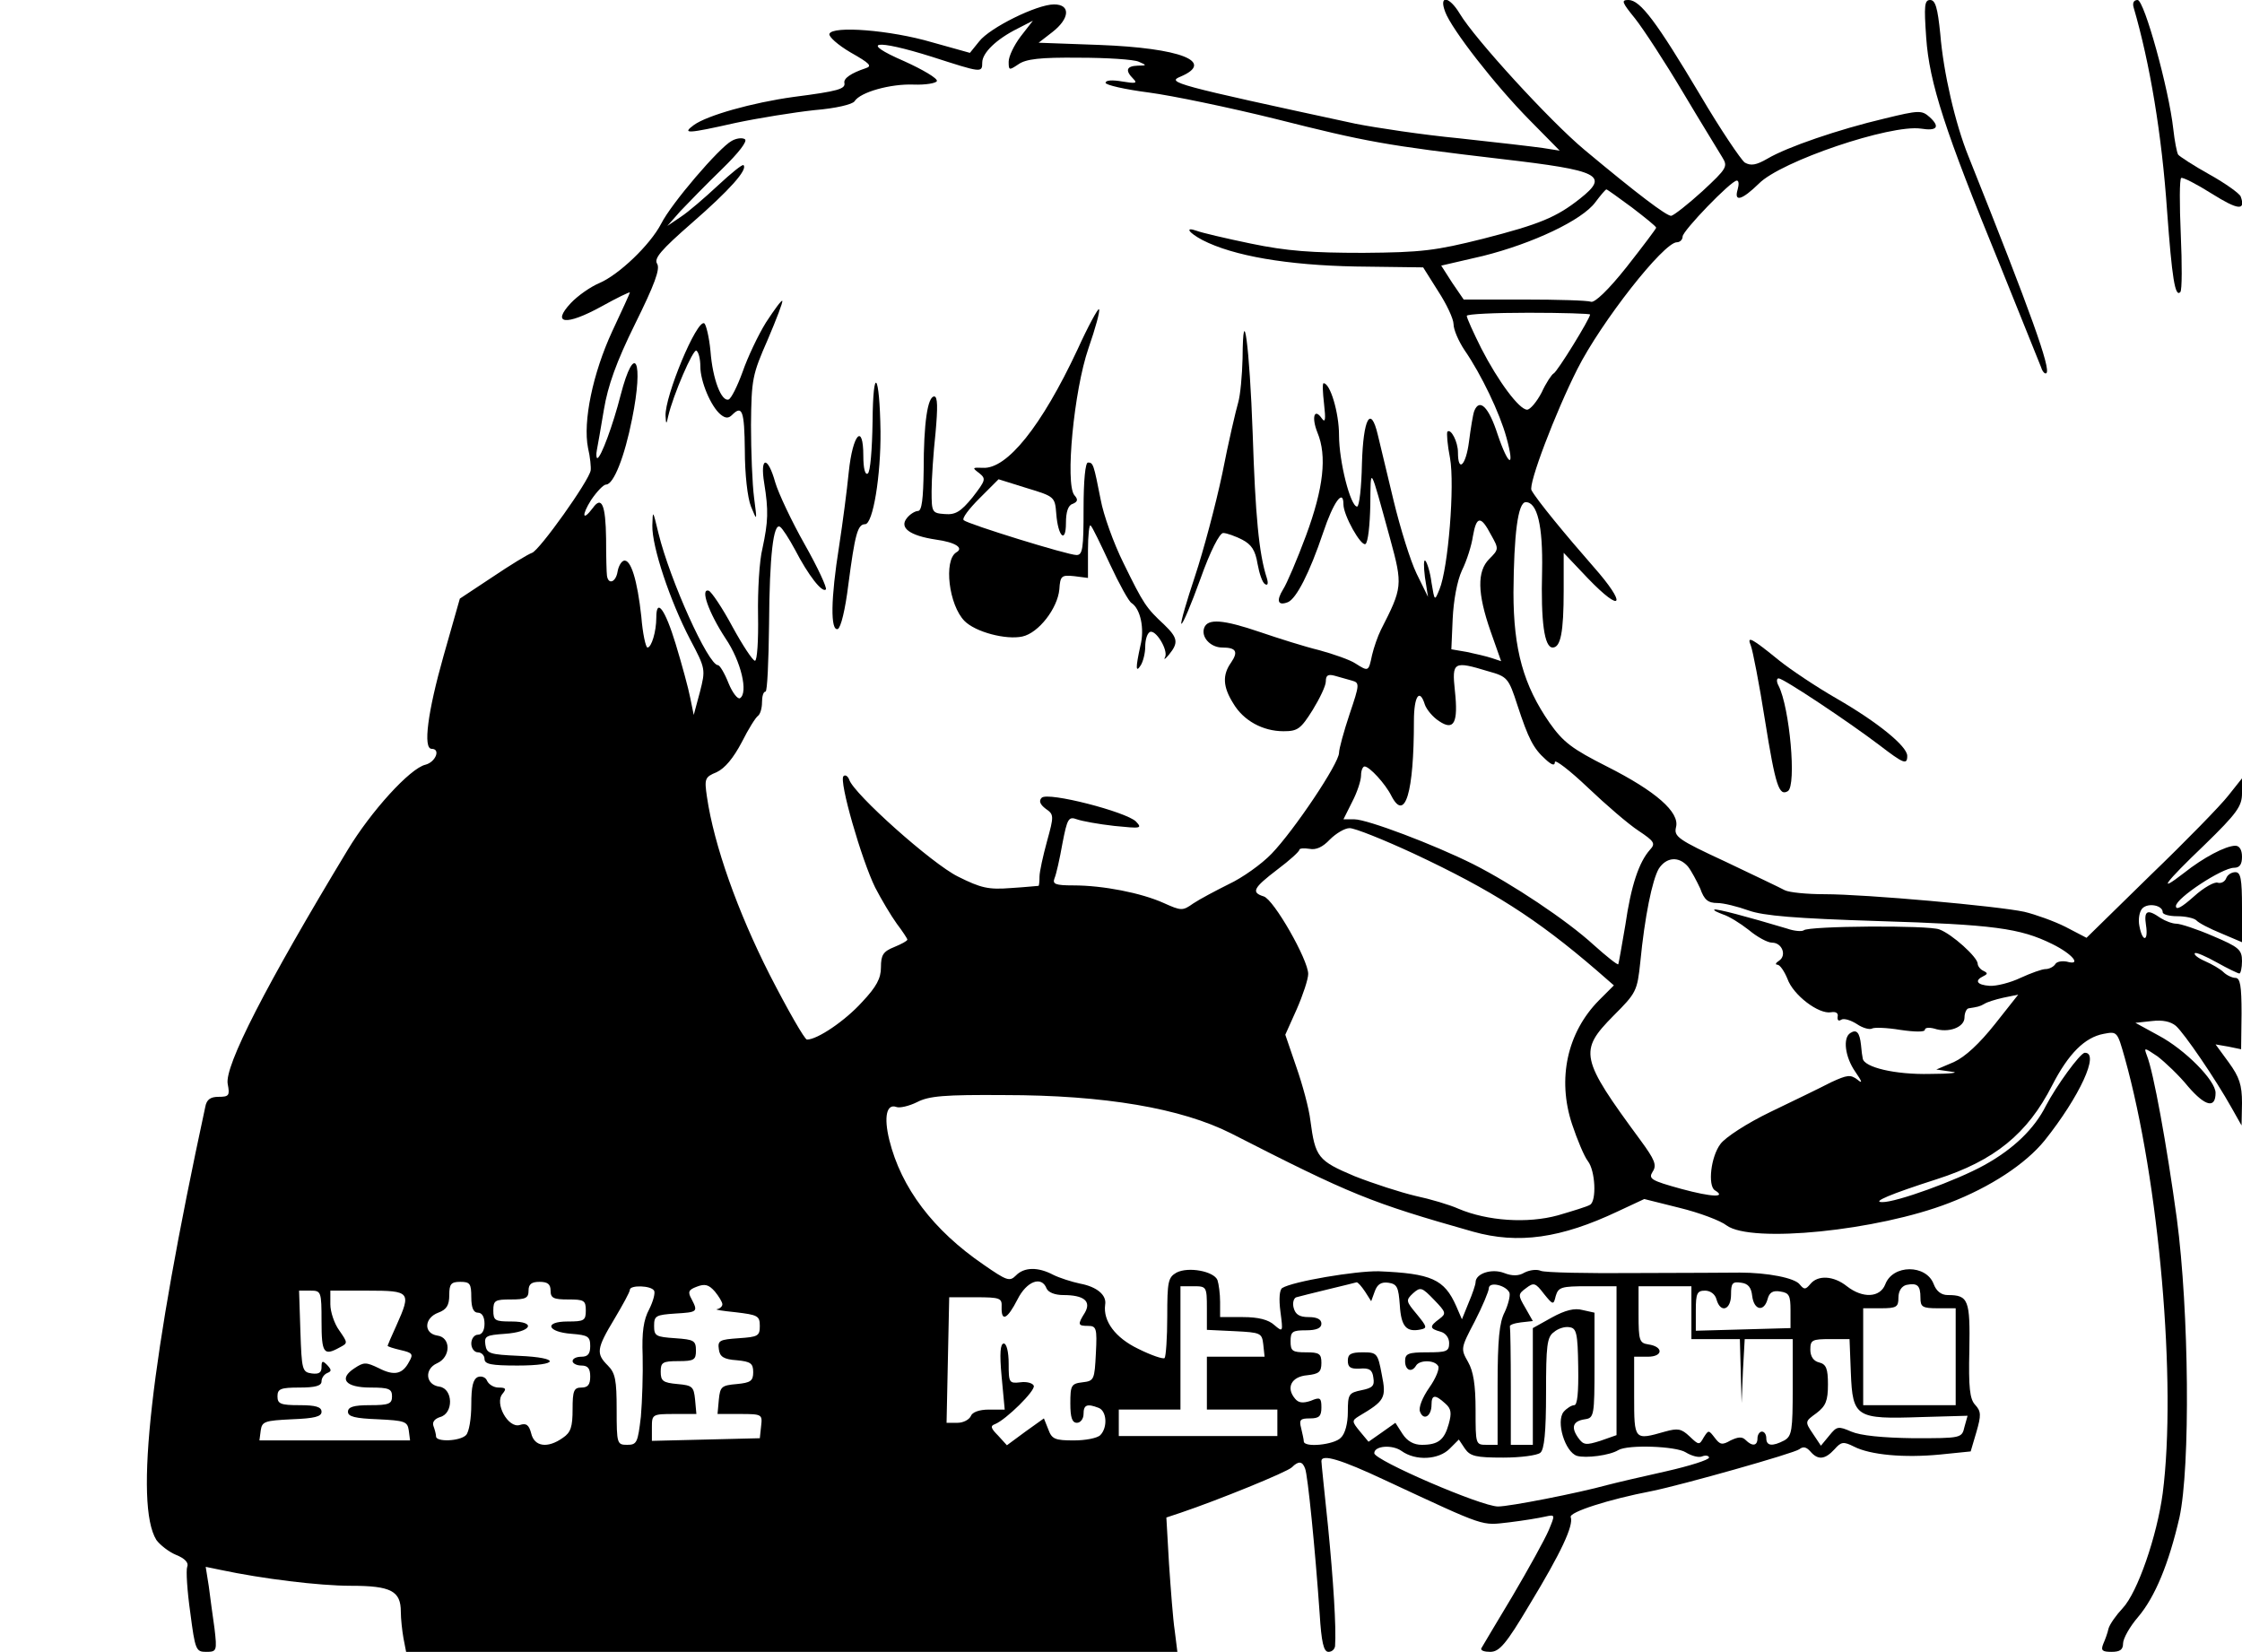 <?xml version="1.0" standalone="no"?>
<!DOCTYPE svg PUBLIC "-//W3C//DTD SVG 20010904//EN"
 "http://www.w3.org/TR/2001/REC-SVG-20010904/DTD/svg10.dtd">
<svg version="1.0" xmlns="http://www.w3.org/2000/svg"
 width="509pt" height="375pt" viewBox="0 0 509 375"
 preserveAspectRatio="xMidYMid meet">
<g transform="translate(0,375) scale(0.1,-0.1)"
fill="#000000" stroke="none">
<path d="M3281 3723 c15 -40 113 -166 192 -246 l68 -69 -38 6 c-21 3 -106 13
-190 22 -84 8 -189 24 -235 33 -413 89 -430 94 -398 107 80 34 0 65 -184 72
l-138 5 31 24 c40 31 42 63 4 63 -39 0 -146 -53 -170 -84 l-21 -26 -86 24
c-95 28 -227 38 -233 19 -2 -6 19 -25 48 -42 44 -25 50 -31 34 -36 -33 -11
-50 -23 -48 -33 3 -14 -14 -19 -115 -32 -94 -13 -197 -42 -227 -64 -27 -20
-16 -20 95 5 52 11 133 24 179 29 49 4 86 13 91 20 13 21 82 40 134 38 27 -1
51 3 53 8 2 6 -32 26 -74 45 -104 45 -67 51 63 10 112 -36 114 -37 114 -13 0
22 32 53 80 77 l35 18 -28 -36 c-15 -20 -27 -45 -27 -57 0 -20 1 -20 22 -6 17
12 49 16 138 15 63 0 124 -4 135 -9 19 -8 19 -9 -2 -9 -26 -1 -29 -11 -10 -30
10 -10 5 -11 -25 -6 -23 4 -38 3 -38 -3 0 -5 44 -15 98 -22 53 -7 183 -34 288
-60 206 -52 249 -60 513 -91 224 -26 245 -37 178 -90 -53 -42 -91 -58 -220
-91 -108 -27 -139 -31 -272 -32 -117 0 -173 4 -255 21 -58 12 -113 25 -123 29
-28 10 -19 -4 13 -21 70 -36 192 -57 348 -60 l153 -2 34 -54 c19 -29 35 -63
35 -75 0 -12 11 -38 25 -59 38 -55 80 -143 95 -198 20 -72 5 -67 -20 7 -20 62
-41 83 -53 53 -3 -8 -8 -39 -12 -70 -7 -54 -25 -71 -25 -24 0 24 -16 55 -24
47 -2 -3 0 -30 6 -60 11 -61 -4 -250 -24 -298 -11 -27 -11 -27 -18 15 -3 24
-10 46 -14 50 -4 4 -4 -13 -1 -37 l7 -45 -26 53 c-14 29 -37 103 -52 165 -15
62 -31 129 -36 150 -16 68 -33 38 -36 -66 -1 -53 -6 -97 -11 -97 -15 0 -41
102 -41 162 0 51 -20 118 -35 118 -3 0 -2 -21 1 -47 4 -35 3 -44 -5 -33 -17
25 -24 3 -10 -32 22 -53 14 -126 -26 -234 -20 -54 -44 -110 -52 -122 -16 -26
-12 -38 11 -29 19 8 49 66 80 158 23 69 46 101 46 64 0 -25 40 -96 50 -90 6 4
10 43 11 88 1 90 -2 95 45 -76 29 -106 28 -111 -21 -207 -7 -14 -16 -40 -20
-57 -8 -38 -8 -38 -38 -19 -12 8 -49 21 -82 30 -33 8 -93 27 -134 41 -85 29
-119 31 -127 10 -8 -21 14 -45 41 -45 31 0 37 -9 20 -34 -20 -28 -19 -55 5
-93 23 -39 67 -63 114 -63 32 0 39 5 66 48 16 26 30 55 30 65 0 14 5 17 20 13
11 -3 29 -8 39 -11 18 -5 18 -8 -5 -76 -13 -39 -24 -79 -24 -88 0 -24 -102
-176 -153 -229 -23 -24 -67 -55 -97 -69 -30 -15 -66 -34 -81 -44 -24 -17 -27
-17 -67 1 -51 23 -138 40 -205 40 -41 0 -48 3 -43 16 4 9 12 45 18 79 11 57
14 62 33 55 11 -4 49 -11 85 -15 60 -6 64 -6 49 10 -22 22 -200 68 -214 54 -7
-7 -4 -15 9 -25 19 -13 19 -16 3 -74 -9 -33 -17 -69 -17 -80 0 -11 -1 -20 -2
-21 -2 0 -30 -3 -63 -5 -51 -4 -68 0 -120 26 -59 29 -237 188 -247 220 -3 8
-9 12 -13 8 -11 -10 41 -190 72 -253 14 -27 36 -64 49 -82 13 -17 24 -34 24
-36 0 -3 -13 -10 -30 -17 -25 -10 -30 -18 -30 -46 0 -25 -10 -44 -43 -79 -38
-42 -101 -85 -125 -85 -5 0 -43 66 -85 148 -72 142 -126 293 -142 403 -6 41
-5 45 22 56 19 9 38 32 57 68 15 30 32 57 37 60 5 4 9 17 9 31 0 13 3 24 8 24
4 0 7 69 8 152 1 158 10 232 25 222 5 -3 20 -26 34 -52 30 -58 62 -99 70 -90
3 3 -18 49 -48 102 -30 53 -60 117 -67 141 -17 61 -35 59 -25 -2 10 -62 9 -87
-4 -148 -7 -27 -11 -96 -10 -152 1 -57 -2 -103 -7 -103 -5 0 -28 35 -51 77
-23 43 -48 80 -54 82 -20 6 0 -50 38 -108 36 -53 52 -124 33 -136 -5 -3 -17
12 -26 34 -9 23 -20 41 -24 41 -22 0 -109 193 -135 299 -13 54 -13 54 -14 18
-1 -48 40 -171 86 -259 35 -66 35 -68 22 -119 l-14 -52 -8 39 c-4 21 -19 76
-33 122 -24 79 -44 106 -44 60 0 -32 -11 -68 -20 -68 -4 0 -11 32 -14 70 -9
83 -24 132 -40 127 -6 -2 -12 -13 -14 -25 -4 -24 -21 -30 -24 -9 -1 6 -2 44
-2 84 -1 77 -10 98 -30 70 -24 -32 -26 -17 -4 18 13 19 28 35 34 35 17 0 42
63 59 149 27 133 6 177 -26 54 -17 -67 -45 -143 -53 -143 -2 0 -3 8 -1 18 2 9
9 51 16 92 9 54 28 108 71 195 44 89 57 124 50 136 -8 12 8 31 79 93 85 74
127 121 117 131 -2 3 -28 -18 -58 -46 -29 -27 -67 -60 -84 -71 l-31 -21 30 34
c17 18 59 61 94 95 38 37 59 64 52 68 -6 4 -20 2 -30 -4 -28 -15 -137 -142
-160 -188 -25 -48 -96 -116 -141 -135 -19 -8 -48 -28 -64 -45 -45 -48 -11 -52
69 -8 36 20 65 34 65 32 0 -2 -18 -41 -40 -88 -44 -95 -67 -205 -55 -265 5
-21 7 -44 6 -51 -4 -24 -116 -181 -133 -187 -9 -3 -50 -28 -90 -55 l-74 -49
-37 -130 c-36 -127 -47 -211 -27 -211 21 0 9 -30 -14 -36 -35 -8 -124 -106
-177 -194 -185 -306 -280 -491 -272 -531 5 -26 3 -29 -21 -29 -18 0 -27 -6
-30 -23 -124 -575 -161 -902 -111 -983 8 -11 28 -27 45 -34 20 -8 29 -18 25
-27 -3 -8 0 -55 7 -104 11 -85 13 -89 36 -89 24 0 25 2 19 53 -4 28 -10 72
-13 96 l-7 44 34 -7 c94 -20 223 -36 296 -36 91 0 113 -12 113 -59 0 -16 3
-43 6 -60 l6 -31 876 0 875 0 -6 48 c-4 26 -9 94 -13 152 l-6 105 33 11 c83
28 241 92 252 103 15 15 24 14 30 -3 6 -14 23 -185 33 -329 4 -65 9 -87 20
-87 8 0 14 6 15 13 3 42 -4 150 -16 272 -8 77 -15 143 -15 148 0 17 44 4 146
-44 232 -108 216 -102 280 -95 33 4 69 10 82 13 23 5 23 5 8 -31 -9 -21 -46
-88 -82 -149 -37 -62 -69 -115 -71 -119 -2 -5 7 -8 20 -8 21 0 36 17 90 108
71 117 100 179 93 198 -4 11 85 40 184 59 69 14 324 86 335 95 9 7 16 5 25 -5
17 -20 33 -19 55 5 15 17 20 18 44 6 37 -19 114 -26 196 -18 l69 7 13 44 c11
38 11 47 -3 62 -12 13 -15 39 -13 124 2 114 -2 125 -49 125 -15 0 -26 9 -32
25 -17 45 -93 45 -110 -1 -12 -30 -51 -32 -87 -4 -30 24 -66 26 -83 5 -11 -13
-14 -13 -24 -1 -11 15 -74 27 -136 27 -19 0 -125 -1 -235 -1 -110 -1 -208 1
-217 5 -9 4 -25 2 -37 -4 -13 -8 -28 -8 -46 -1 -28 11 -65 -1 -65 -21 0 -5 -7
-26 -16 -47 l-15 -37 -13 30 c-27 61 -56 74 -176 79 -52 1 -195 -23 -219 -38
-6 -4 -8 -24 -4 -54 6 -46 6 -47 -14 -30 -13 12 -36 18 -71 18 l-52 0 0 34 c0
19 -3 41 -6 50 -8 20 -66 31 -93 17 -19 -11 -21 -20 -21 -100 0 -48 -3 -90 -6
-94 -3 -3 -30 6 -60 21 -52 25 -80 63 -75 100 4 22 -19 41 -57 48 -19 4 -47
13 -61 20 -34 18 -66 18 -85 -2 -14 -14 -21 -11 -73 25 -114 78 -187 174 -214
283 -13 53 -6 83 16 75 7 -3 29 2 47 11 27 14 62 17 198 16 228 0 402 -30 515
-87 272 -139 316 -157 549 -223 103 -29 200 -15 329 46 l60 28 80 -20 c45 -11
93 -29 107 -40 56 -41 343 -12 505 51 94 36 174 89 217 142 79 99 126 200 91
199 -11 -1 -65 -76 -88 -120 -26 -52 -73 -98 -140 -135 -63 -35 -201 -85 -232
-84 -24 0 18 18 124 52 131 42 206 103 262 213 37 72 74 109 117 117 31 6 31
5 48 -55 78 -279 118 -739 86 -988 -13 -97 -57 -225 -91 -261 -15 -16 -29 -36
-32 -46 -2 -10 -8 -26 -12 -35 -6 -15 -2 -18 19 -18 19 0 26 5 26 19 0 11 15
38 34 60 39 46 70 122 94 226 25 115 22 468 -6 679 -23 168 -53 333 -68 370
-7 19 -6 18 24 -2 17 -13 49 -43 70 -69 39 -45 62 -50 62 -14 0 28 -69 98
-129 130 l-53 29 37 4 c25 3 43 -1 55 -11 19 -17 89 -119 127 -187 l22 -39 1
51 c0 41 -6 59 -30 92 l-30 41 29 -5 29 -6 1 81 c0 63 -3 81 -14 81 -7 0 -20
6 -27 13 -7 7 -26 18 -42 25 -16 7 -26 15 -23 18 2 3 25 -7 50 -21 25 -14 48
-25 51 -25 3 0 6 13 6 28 0 26 -7 32 -66 57 -37 16 -74 28 -83 28 -9 0 -25 6
-36 13 -30 21 -38 17 -33 -16 6 -38 -8 -40 -15 -2 -3 15 0 33 7 40 13 13 46 7
46 -9 0 -5 15 -9 33 -9 18 0 37 -4 43 -9 5 -6 30 -19 57 -30 l47 -20 0 79 c0
65 -3 80 -15 80 -9 0 -18 -6 -21 -14 -3 -8 -12 -12 -19 -10 -7 3 -32 -11 -54
-31 -28 -25 -41 -32 -41 -22 0 18 105 87 132 87 13 0 18 8 18 25 0 16 -6 25
-15 25 -22 0 -73 -27 -117 -62 -62 -48 -44 -23 47 64 74 72 85 88 85 117 l0
34 -31 -39 c-17 -22 -96 -103 -177 -181 l-145 -142 -48 25 c-26 13 -68 28 -93
34 -60 13 -360 40 -454 40 -40 0 -80 4 -90 9 -9 5 -70 34 -135 65 -108 50
-117 57 -112 78 9 34 -46 82 -157 138 -79 40 -99 55 -130 99 -59 85 -82 166
-82 296 1 132 10 205 28 205 26 0 39 -53 37 -156 -3 -115 5 -174 24 -174 18 0
25 34 25 130 l0 85 55 -58 c79 -82 89 -60 13 26 -64 73 -129 152 -141 174 -8
13 54 176 104 275 54 107 196 288 226 288 7 0 13 6 13 13 0 13 110 127 123
127 5 0 5 -9 2 -20 -9 -30 10 -24 48 13 50 51 299 135 368 125 37 -6 44 4 20
26 -18 16 -24 16 -102 -3 -106 -25 -222 -65 -266 -91 -26 -15 -38 -17 -52 -9
-9 7 -55 75 -101 153 -99 166 -136 216 -163 216 -17 0 -15 -5 15 -42 19 -24
68 -99 109 -168 41 -69 82 -135 89 -147 13 -21 11 -25 -45 -77 -33 -30 -65
-55 -71 -56 -11 0 -76 49 -197 150 -79 66 -249 252 -283 309 -24 40 -48 43
-33 4z m424 -444 c30 -23 55 -43 55 -46 0 -2 -30 -42 -67 -89 -42 -53 -73 -82
-81 -79 -8 3 -76 5 -151 5 l-138 0 -26 38 -25 39 95 22 c112 28 225 81 255
122 12 16 23 29 25 29 2 0 28 -19 58 -41z m-95 -243 c0 -9 -75 -131 -83 -134
-4 -2 -17 -21 -27 -43 -11 -21 -26 -39 -33 -39 -18 0 -66 65 -104 139 -18 36
-33 69 -33 74 0 4 63 7 140 7 77 0 140 -2 140 -4z m-225 -500 c18 -32 18 -33
-4 -55 -28 -28 -27 -78 3 -164 l24 -68 -21 7 c-12 4 -38 10 -57 14 l-35 6 3
69 c2 42 10 86 21 110 11 22 22 57 25 78 8 46 18 47 41 3z m-6 -310 c43 -12
46 -15 66 -77 25 -76 36 -98 64 -123 14 -13 21 -15 21 -6 0 7 34 -19 75 -58
41 -39 92 -83 115 -98 36 -24 39 -29 26 -43 -25 -28 -43 -81 -56 -171 -8 -47
-15 -87 -16 -89 -2 -2 -27 18 -56 44 -61 56 -186 139 -273 183 -90 45 -241
102 -270 102 l-25 0 20 40 c11 21 20 48 20 60 0 11 4 20 8 20 11 0 47 -39 61
-67 31 -60 51 8 51 170 0 57 13 76 25 37 4 -11 18 -28 32 -37 34 -23 44 -4 36
69 -7 66 -3 68 76 44z m-169 -414 c177 -83 278 -147 415 -265 l39 -34 -34 -34
c-72 -73 -95 -178 -61 -281 12 -36 28 -74 36 -84 17 -22 20 -90 5 -99 -6 -4
-39 -14 -73 -24 -69 -19 -160 -13 -226 15 -20 9 -64 22 -97 29 -34 8 -96 28
-139 45 -83 35 -89 43 -100 126 -3 27 -18 82 -32 122 l-25 73 26 58 c14 32 26
68 26 80 0 32 -78 169 -101 176 -29 9 -24 19 31 61 28 21 50 41 50 45 0 3 10
4 23 2 15 -3 30 4 46 21 14 14 34 26 45 26 12 0 77 -26 146 -58z m622 -29 c8
-10 20 -33 28 -50 9 -26 18 -33 39 -33 14 0 46 -8 71 -17 34 -12 105 -18 295
-24 261 -8 321 -16 394 -52 47 -23 68 -50 33 -40 -11 2 -23 0 -26 -6 -4 -6
-14 -11 -22 -11 -8 0 -33 -9 -57 -20 -23 -11 -55 -19 -70 -18 -29 2 -35 12
-14 22 10 5 10 7 0 12 -7 3 -13 11 -13 16 0 15 -59 68 -87 78 -24 10 -298 8
-308 -2 -4 -3 -21 -2 -38 4 -90 27 -162 46 -165 43 -2 -2 7 -6 20 -11 13 -4
39 -20 58 -35 19 -16 43 -29 53 -29 23 0 34 -29 16 -41 -8 -5 -9 -9 -4 -9 6 0
16 -15 23 -32 13 -37 71 -81 99 -76 11 2 17 -2 15 -10 -1 -8 2 -11 8 -7 6 4
22 -1 36 -10 13 -9 29 -13 34 -10 5 3 34 2 64 -3 34 -5 56 -5 56 0 0 5 9 6 21
3 33 -11 69 3 69 25 0 11 5 21 10 21 19 3 25 4 35 10 6 4 25 10 43 14 l34 7
-53 -67 c-35 -44 -67 -74 -93 -86 l-40 -17 35 -5 c19 -2 -3 -5 -49 -5 -79 -2
-150 15 -153 35 -1 4 -3 18 -4 31 -3 28 -10 36 -24 27 -18 -11 -12 -55 11 -88
16 -23 17 -28 5 -18 -16 12 -23 11 -60 -6 -23 -12 -85 -42 -137 -67 -54 -26
-103 -58 -114 -73 -22 -29 -29 -94 -13 -105 28 -17 -6 -16 -76 3 -69 19 -75
23 -65 39 10 15 5 27 -28 72 -137 186 -140 202 -61 282 52 52 54 56 61 122 10
103 27 186 42 212 17 26 45 29 66 5z m-2762 -978 c0 -24 5 -35 15 -35 9 0 15
-9 15 -25 0 -16 -6 -25 -15 -25 -8 0 -15 -9 -15 -20 0 -11 7 -20 15 -20 8 0
15 -7 15 -15 0 -12 15 -15 75 -15 96 0 98 18 3 22 -66 3 -73 5 -76 25 -3 20 2
22 44 25 61 4 73 28 15 28 -37 0 -41 2 -41 25 0 23 4 25 40 25 33 0 40 3 40
20 0 15 7 20 25 20 18 0 25 -5 25 -20 0 -17 7 -20 40 -20 36 0 40 -2 40 -25 0
-23 -4 -25 -41 -25 -55 0 -47 -24 9 -28 37 -3 42 -6 42 -28 0 -17 -5 -24 -20
-24 -11 0 -20 -4 -20 -10 0 -5 9 -10 20 -10 15 0 20 -7 20 -25 0 -18 -5 -25
-20 -25 -17 0 -20 -7 -20 -49 0 -40 -4 -53 -22 -65 -35 -25 -65 -20 -72 10 -5
19 -11 24 -26 19 -26 -8 -58 49 -39 71 9 11 8 14 -9 14 -11 0 -22 7 -26 15 -3
8 -12 12 -21 9 -11 -5 -15 -21 -15 -63 0 -31 -5 -62 -12 -69 -14 -14 -68 -16
-68 -3 0 5 -3 16 -6 24 -3 9 3 16 15 20 31 8 30 64 -1 69 -32 4 -35 40 -6 53
32 14 32 59 1 63 -32 5 -30 40 2 52 19 7 25 17 25 40 0 25 4 30 25 30 22 0 25
-4 25 -35z m570 -16 c0 -5 -6 -10 -12 -11 -7 -1 12 -4 42 -7 50 -6 55 -8 55
-31 0 -23 -4 -25 -48 -28 -43 -3 -48 -5 -45 -25 2 -17 11 -23 41 -25 31 -3 37
-7 37 -27 0 -20 -6 -24 -37 -27 -35 -3 -38 -6 -41 -35 l-3 -33 51 0 c50 0 51
-1 48 -27 l-3 -28 -122 -3 -123 -3 0 31 c0 29 1 30 51 30 l50 0 -3 33 c-3 29
-6 32 -40 35 -33 3 -38 7 -38 28 0 21 4 24 40 24 36 0 40 3 40 24 0 23 -5 25
-47 28 -44 3 -48 5 -48 28 0 23 4 25 48 28 51 3 52 4 37 33 -9 16 -7 21 12 28
18 7 27 5 41 -11 9 -11 17 -24 17 -29z m736 36 c4 -9 19 -15 38 -15 47 0 64
-14 49 -40 -17 -27 -16 -30 7 -30 19 0 21 -5 18 -62 -3 -60 -4 -63 -30 -66
-26 -3 -28 -7 -28 -48 0 -32 4 -44 15 -44 8 0 15 9 15 20 0 21 8 24 34 14 19
-7 21 -45 4 -62 -7 -7 -34 -12 -60 -12 -43 0 -50 3 -58 25 l-10 25 -42 -30
-42 -31 -20 22 c-17 17 -18 22 -7 26 25 10 92 76 88 87 -2 6 -16 10 -30 8 -26
-3 -27 -1 -27 42 0 28 -5 46 -11 46 -8 0 -10 -22 -5 -75 l7 -75 -36 0 c-22 0
-38 -6 -41 -15 -4 -8 -17 -15 -30 -15 l-25 0 3 143 3 142 60 0 c56 0 60 -2 59
-22 -1 -35 13 -28 36 17 21 42 55 54 66 25z m723 -7 l14 -22 8 22 c6 17 15 22
31 20 20 -3 23 -10 26 -51 3 -49 15 -62 48 -55 15 3 13 7 -9 34 -25 30 -26 32
-9 48 17 15 20 14 48 -15 27 -28 28 -31 12 -43 -23 -17 -23 -22 2 -29 12 -3
20 -14 20 -26 0 -19 -6 -21 -50 -21 -43 0 -50 -3 -50 -20 0 -21 15 -27 25 -10
8 13 42 13 50 -1 4 -5 -5 -28 -20 -49 -16 -23 -25 -46 -21 -55 8 -21 26 -10
26 16 0 23 8 24 31 3 14 -12 15 -22 8 -47 -10 -36 -24 -47 -61 -47 -18 0 -33
8 -44 25 l-16 25 -31 -22 -30 -21 -20 24 c-18 22 -18 24 -2 34 59 35 63 41 52
95 -9 48 -11 50 -43 50 -27 0 -34 -4 -34 -19 0 -15 6 -19 27 -18 22 2 29 -3
31 -21 3 -18 -2 -23 -27 -28 -29 -6 -31 -9 -31 -50 0 -25 -6 -49 -16 -58 -15
-16 -84 -23 -84 -8 0 4 -3 17 -6 30 -5 19 -2 22 20 22 21 0 26 5 26 25 0 22
-3 24 -24 15 -18 -6 -28 -5 -36 5 -21 25 -8 50 28 53 26 3 32 7 32 28 0 21 -5
24 -35 24 -31 0 -35 3 -35 25 0 22 4 25 35 25 24 0 35 5 35 15 0 10 -10 15
-29 15 -21 0 -30 6 -34 21 -3 11 0 22 6 24 7 2 39 10 72 18 33 8 62 15 65 16
3 0 11 -9 19 -21z m328 -3 c2 -7 -3 -27 -11 -44 -12 -23 -16 -62 -16 -166 l0
-135 -25 0 c-25 0 -25 1 -25 79 0 57 -5 88 -17 109 -17 30 -17 31 15 92 18 35
32 69 32 75 0 17 40 7 47 -10z m105 -7 c6 20 13 22 72 22 l66 0 0 -169 0 -169
-37 -13 c-32 -10 -38 -10 -50 7 -17 24 -12 38 15 42 21 3 22 8 22 123 l0 119
-27 6 c-18 5 -39 0 -70 -17 l-43 -24 0 -132 0 -133 -25 0 -25 0 0 130 c0 72
-1 133 -2 138 -2 4 9 8 25 10 l27 3 -17 30 c-17 29 -17 31 2 45 17 13 21 12
40 -13 21 -26 22 -26 27 -5z m446 0 c4 -33 27 -37 35 -7 4 15 12 20 29 17 20
-3 23 -9 23 -43 l0 -40 -107 -3 -108 -3 0 46 c0 39 3 45 21 45 12 0 23 -8 26
-20 9 -32 33 -24 33 11 0 26 3 30 23 27 16 -2 23 -11 25 -30z m382 -4 c0 -21
4 -24 40 -24 l40 0 0 -110 0 -110 -105 0 -105 0 0 110 0 110 40 0 c36 0 40 3
40 24 0 15 7 26 18 29 25 5 32 -1 32 -29z m-2875 16 c3 -5 -2 -24 -11 -42 -13
-24 -17 -52 -15 -106 1 -41 -1 -103 -4 -138 -7 -59 -9 -64 -31 -64 -23 0 -24
2 -24 80 0 67 -3 83 -20 100 -27 27 -26 38 15 106 19 32 35 61 35 66 0 11 48
10 55 -2z m1255 -40 l0 -49 63 -3 c59 -3 62 -4 65 -30 l3 -28 -65 0 -66 0 0
-60 0 -60 80 0 80 0 0 -30 0 -30 -180 0 -180 0 0 30 0 30 70 0 70 0 0 140 0
140 30 0 c29 0 30 -1 30 -50z m1100 -10 l0 -60 55 0 55 0 2 -72 2 -73 3 73 4
72 54 0 55 0 0 -110 c0 -98 -2 -110 -19 -120 -27 -14 -41 -13 -41 5 0 8 -4 15
-10 15 -5 0 -10 -7 -10 -15 0 -18 -12 -19 -27 -4 -8 8 -17 7 -34 -1 -19 -11
-24 -10 -36 6 -14 18 -14 18 -25 1 -10 -18 -11 -18 -32 2 -19 18 -27 19 -56
11 -70 -20 -70 -20 -70 80 l0 90 31 0 c35 0 36 23 1 28 -20 3 -22 9 -22 68 l0
64 60 0 60 0 0 -60z m-3110 -20 c0 -72 5 -79 41 -59 19 10 19 10 -1 39 -11 15
-20 42 -20 59 l0 31 85 0 c97 0 99 -3 65 -79 -11 -24 -20 -45 -20 -46 0 -2 13
-6 30 -10 26 -6 29 -9 19 -26 -15 -29 -34 -33 -69 -15 -29 14 -34 14 -55 0
-37 -24 -21 -44 36 -44 42 0 49 -3 49 -20 0 -17 -7 -20 -50 -20 -37 0 -50 -4
-50 -15 0 -11 16 -15 68 -17 61 -3 67 -5 70 -25 l3 -23 -171 0 -171 0 3 23 c3
20 9 22 71 25 51 2 67 6 67 17 0 11 -13 15 -50 15 -43 0 -50 3 -50 20 0 17 7
20 50 20 36 0 50 4 50 14 0 8 6 16 13 19 10 4 10 7 0 18 -11 11 -13 10 -13 -5
0 -12 -6 -16 -22 -14 -22 3 -23 8 -26 96 l-3 92 26 0 c24 0 25 -2 25 -70z
m2853 -103 c1 -59 -2 -87 -9 -87 -6 0 -17 -7 -24 -15 -18 -22 3 -91 30 -100
20 -6 75 1 94 13 22 13 131 9 153 -5 13 -8 30 -13 38 -9 8 3 15 1 15 -3 0 -5
-44 -19 -97 -31 -54 -12 -114 -26 -133 -31 -69 -19 -223 -49 -249 -49 -38 0
-281 105 -281 121 0 17 41 20 62 5 32 -23 84 -20 109 5 l21 21 14 -21 c12 -17
25 -20 87 -20 39 0 77 5 84 11 9 7 13 47 13 136 0 107 2 127 18 138 9 8 25 13
35 11 16 -2 19 -13 20 -90z m619 -14 c4 -101 12 -105 159 -100 l106 3 -7 -25
c-6 -26 -7 -26 -116 -26 -71 1 -120 6 -141 15 -30 13 -33 12 -50 -9 l-19 -23
-18 27 c-19 28 -18 28 8 47 21 16 26 28 26 65 0 36 -4 46 -20 50 -13 3 -20 14
-20 29 0 22 4 24 45 24 l44 0 3 -77z"/>
<path d="M4373 3665 c7 -103 43 -213 166 -513 48 -119 91 -226 95 -236 3 -10
9 -16 12 -13 10 10 -33 132 -177 492 -30 74 -57 191 -64 278 -6 59 -11 77 -23
77 -13 0 -14 -13 -9 -85z"/>
<path d="M4844 3733 c37 -127 64 -288 76 -463 11 -150 18 -196 30 -183 4 4 4
64 1 131 -3 68 -3 126 1 128 4 2 35 -14 70 -36 59 -37 77 -39 65 -6 -3 7 -35
30 -71 50 -36 20 -68 41 -71 45 -3 5 -8 31 -11 58 -10 91 -66 293 -81 293 -9
0 -12 -7 -9 -17z"/>
<path d="M1739 3018 c-18 -29 -42 -80 -53 -112 -12 -33 -26 -61 -32 -63 -16
-5 -36 45 -41 110 -3 32 -10 60 -14 63 -17 10 -90 -166 -88 -210 1 -20 2 -20
6 -1 11 48 57 154 64 149 5 -3 9 -19 9 -36 0 -34 24 -91 46 -109 11 -9 18 -9
26 -1 23 23 28 10 29 -80 0 -54 6 -108 14 -128 14 -34 14 -34 7 20 -4 30 -7
105 -7 165 1 105 3 114 38 194 20 47 35 86 33 88 -2 2 -18 -20 -37 -49z"/>
<path d="M2446 2956 c-81 -173 -160 -272 -215 -268 -24 1 -24 0 -8 -12 16 -13
15 -16 -15 -55 -27 -33 -39 -40 -63 -38 -29 2 -30 4 -30 52 0 28 4 87 9 133 5
56 5 82 -3 82 -15 0 -24 -60 -24 -167 -1 -65 -4 -93 -13 -93 -6 0 -18 -7 -25
-16 -18 -22 6 -40 66 -49 44 -6 64 -19 46 -29 -29 -18 -17 -120 19 -156 25
-25 94 -43 131 -35 37 8 80 64 84 107 2 31 5 33 34 30 l31 -4 0 63 c0 34 3 60
6 56 4 -3 23 -43 44 -88 21 -45 43 -85 49 -88 20 -13 30 -58 20 -97 -11 -50
-11 -63 1 -44 5 8 10 27 10 42 0 15 4 29 10 33 13 8 43 -41 35 -57 -4 -7 1 -4
9 6 22 27 20 38 -11 68 -41 38 -47 47 -92 139 -23 46 -46 111 -52 144 -16 81
-17 85 -29 85 -6 0 -10 -40 -10 -105 0 -90 -2 -105 -16 -105 -20 0 -246 70
-256 79 -5 4 12 26 36 50 l43 43 64 -20 c63 -19 64 -20 67 -58 4 -53 22 -69
22 -21 0 25 5 40 15 43 12 5 13 10 4 20 -21 26 -1 237 32 333 16 46 27 86 24
89 -2 3 -25 -39 -49 -92z"/>
<path d="M2821 2936 c-1 -38 -5 -83 -10 -100 -5 -17 -22 -89 -36 -161 -15 -71
-43 -176 -62 -233 -19 -57 -33 -105 -31 -108 3 -2 22 43 43 101 23 65 44 105
52 105 8 0 27 -7 43 -15 21 -11 30 -24 35 -55 4 -22 11 -43 17 -46 6 -4 8 1 4
14 -18 55 -26 143 -32 327 -7 198 -22 311 -23 171z"/>
<path d="M1981 2793 c-1 -63 -5 -115 -11 -118 -6 -4 -10 12 -10 40 0 76 -24
50 -33 -36 -4 -41 -14 -117 -22 -169 -19 -119 -20 -193 -3 -188 7 3 17 44 24
101 15 114 21 137 38 137 18 0 36 111 35 211 -2 133 -17 152 -18 22z"/>
<path d="M3975 2284 c4 -10 19 -86 32 -169 24 -150 32 -173 52 -161 20 13 4
190 -21 239 -5 9 -5 17 0 17 11 0 158 -98 228 -151 56 -43 64 -46 64 -25 0 22
-68 77 -160 130 -47 27 -105 66 -130 86 -64 52 -75 58 -65 34z"/>
</g>
</svg>
